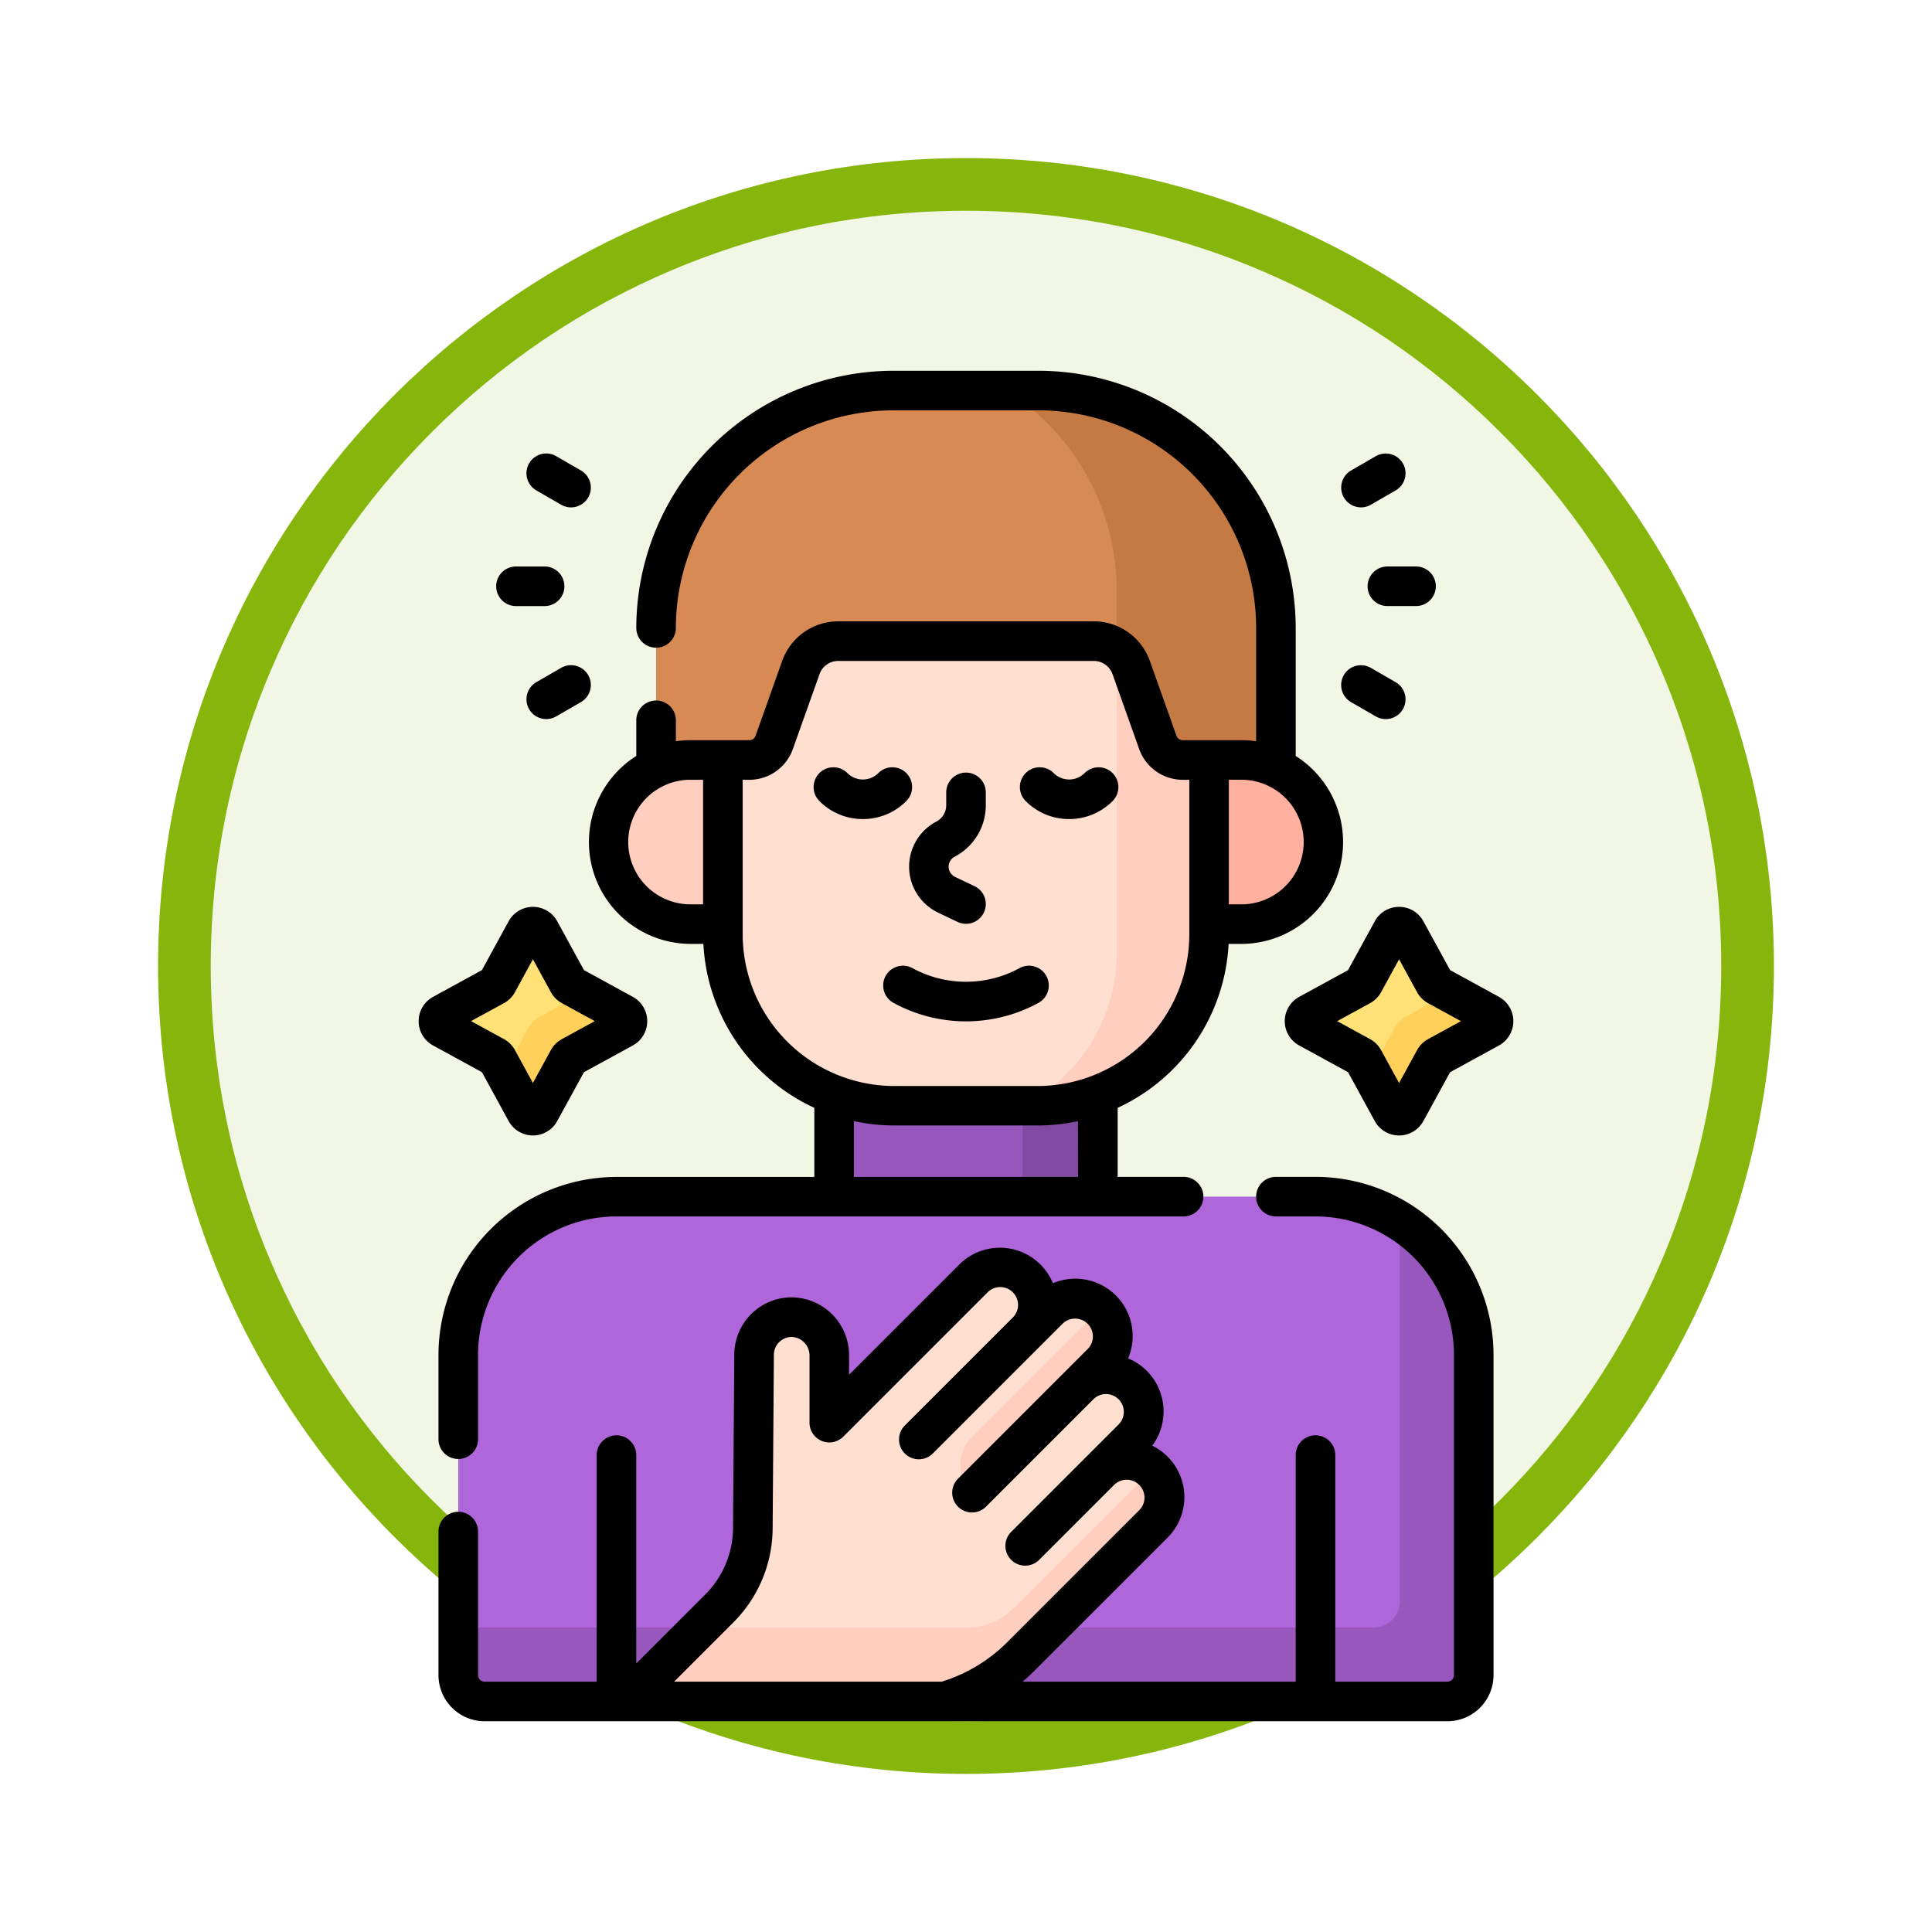 <svg xmlns="http://www.w3.org/2000/svg" xmlns:xlink="http://www.w3.org/1999/xlink" width="110" height="110" viewBox="0 0 110 110">
  <defs>
    <filter id="Path_982547" x="0" y="0" width="110" height="110" filterUnits="userSpaceOnUse">
      <feOffset dy="3" input="SourceAlpha"/>
      <feGaussianBlur stdDeviation="3" result="blur"/>
      <feFlood flood-opacity="0.161"/>
      <feComposite operator="in" in2="blur"/>
      <feComposite in="SourceGraphic"/>
    </filter>
  </defs>
  <g id="Group_1218517" data-name="Group 1218517" transform="translate(-799 -3155.715)">
    <g id="Group_1217933" data-name="Group 1217933">
      <g id="Group_1200150" data-name="Group 1200150" transform="translate(1 453.715)">
        <g id="Group_1185951" data-name="Group 1185951" transform="translate(-0.461 1748.71)">
          <g id="Group_1184083" data-name="Group 1184083" transform="translate(-32.778 -1471.71)">
            <g id="Group_1183743" data-name="Group 1183743" transform="translate(459.195 -389)">
              <g id="Group_1181545" data-name="Group 1181545" transform="translate(-5.417 -130)">
                <g id="Group_1177562" data-name="Group 1177562" transform="translate(0 -12113)">
                  <g id="Group_1173147" data-name="Group 1173147" transform="translate(386.461 15063)">
                    <g id="Group_1163801" data-name="Group 1163801" transform="translate(0 0)">
                      <g id="Group_1163014" data-name="Group 1163014">
                        <g id="Group_1157015" data-name="Group 1157015" transform="translate(0 0)">
                          <g id="Group_1155792" data-name="Group 1155792" transform="translate(0 0)">
                            <g id="Group_1154703" data-name="Group 1154703">
                              <g id="Group_1150789" data-name="Group 1150789">
                                <g id="Group_1154212" data-name="Group 1154212">
                                  <g id="Group_1152583" data-name="Group 1152583">
                                    <g id="Group_1146973" data-name="Group 1146973" transform="translate(0 0)">
                                      <g id="Group_1146954" data-name="Group 1146954">
                                        <g transform="matrix(1, 0, 0, 1, -9, -6)" filter="url(#Path_982547)">
                                          <g id="Path_982547-2" data-name="Path 982547" transform="translate(9 6)" fill="#f2f7e5">
                                            <path d="M 46 90.5 C 39.992 90.5 34.164 89.324 28.679 87.003 C 23.38 84.762 18.621 81.553 14.534 77.466 C 10.446 73.379 7.238 68.62 4.996 63.321 C 2.676 57.836 1.5 52.008 1.5 46 C 1.5 39.992 2.676 34.164 4.996 28.679 C 7.238 23.38 10.446 18.621 14.534 14.534 C 18.621 10.446 23.38 7.238 28.679 4.996 C 34.164 2.676 39.992 1.5 46 1.5 C 52.008 1.5 57.836 2.676 63.321 4.996 C 68.62 7.238 73.379 10.446 77.466 14.534 C 81.554 18.621 84.762 23.38 87.004 28.679 C 89.324 34.164 90.5 39.992 90.5 46 C 90.5 52.008 89.324 57.836 87.004 63.321 C 84.762 68.62 81.554 73.379 77.466 77.466 C 73.379 81.553 68.62 84.762 63.321 87.003 C 57.836 89.324 52.008 90.5 46 90.5 Z" stroke="none"/>
                                            <path d="M 46 3 C 40.194 3 34.563 4.136 29.263 6.378 C 24.143 8.544 19.544 11.644 15.594 15.594 C 11.644 19.544 8.544 24.143 6.378 29.263 C 4.137 34.563 3 40.194 3 46 C 3 51.806 4.137 57.437 6.378 62.737 C 8.544 67.857 11.644 72.455 15.594 76.405 C 19.544 80.355 24.143 83.456 29.263 85.622 C 34.563 87.863 40.194 89 46 89 C 51.806 89 57.437 87.863 62.737 85.622 C 67.857 83.456 72.456 80.355 76.406 76.405 C 80.356 72.455 83.456 67.857 85.622 62.737 C 87.864 57.437 89 51.806 89 46 C 89 40.194 87.864 34.563 85.622 29.263 C 83.456 24.143 80.356 19.544 76.406 15.594 C 72.456 11.644 67.857 8.544 62.737 6.378 C 57.437 4.136 51.806 3 46 3 M 46 -7.62939453125e-06 C 71.405 -7.62939453125e-06 92 20.595 92 46 C 92 71.405 71.405 92 46 92 C 20.595 92 7.62939453125e-06 71.405 7.62939453125e-06 46 C 7.62939453125e-06 20.595 20.595 -7.62939453125e-06 46 -7.62939453125e-06 Z" stroke="none" fill="#86b60c"/>
                                          </g>
                                        </g>
                                      </g>
                                    </g>
                                  </g>
                                </g>
                              </g>
                            </g>
                          </g>
                        </g>
                      </g>
                    </g>
                  </g>
                </g>
              </g>
            </g>
          </g>
        </g>
      </g>
      <g id="conciencia-de-si-mismo" transform="translate(774.365 3176.825)">
        <g id="Group_1217931" data-name="Group 1217931" transform="translate(49.595 1.126)">
          <g id="Group_1217930" data-name="Group 1217930" transform="translate(0)">
            <path id="Path_1090165" data-name="Path 1090165" d="M221.018,279.508v-6.115a9.559,9.559,0,0,1-3.43.635H209.43a9.559,9.559,0,0,1-3.43-.635v6.115Z" transform="translate(-183.469 -233.462)" fill="#9857bd"/>
            <path id="Path_1090166" data-name="Path 1090166" d="M277.492,274.028v5.48h4.281v-6.115a9.559,9.559,0,0,1-3.43.635h-.851Z" transform="translate(-244.224 -233.462)" fill="#814aa0"/>
            <path id="Path_1090167" data-name="Path 1090167" d="M119.816,341.854H65a1.5,1.5,0,0,1-1.5-1.5v-18.23a9.011,9.011,0,0,1,9.011-9.011h39.8a9.011,9.011,0,0,1,9.011,9.011v18.23A1.5,1.5,0,0,1,119.816,341.854Z" transform="translate(-62.369 -267.216)" fill="#af66da"/>
            <path id="Path_1090168" data-name="Path 1090168" d="M117.113,322.367v21.645a1.5,1.5,0,0,1-1.5,1.5H63.5v2.7a1.5,1.5,0,0,0,1.5,1.5h54.814a1.5,1.5,0,0,0,1.5-1.5v-18.23A9,9,0,0,0,117.113,322.367Z" transform="translate(-62.369 -275.082)" fill="#9857bd"/>
            <g id="Group_1217924" data-name="Group 1217924" transform="translate(10.702 49.931)">
              <g id="Group_1217922" data-name="Group 1217922" transform="translate(15.997 0.567)">
                <path id="Path_1090169" data-name="Path 1090169" d="M240.541,343.819c-.021-.021-.044-.04-.066-.06l-6.066,6.066a2.23,2.23,0,0,0,0,3.154l6.132-6.132A2.141,2.141,0,0,0,240.541,343.819Z" transform="translate(-233.756 -343.759)" fill="#ffcebf"/>
              </g>
              <path id="Path_1090170" data-name="Path 1090170" d="M280.8,384.083l-6.066,6.066a2.23,2.23,0,0,0,0,3.154l6.132-6.132a2.141,2.141,0,0,0-.062-3.088Z" transform="translate(-252.027 -377.46)" fill="#ffcebf"/>
              <path id="Path_1090171" data-name="Path 1090171" d="M157.248,351.541a2.141,2.141,0,0,0-3.028,0l1.849-1.849a2.141,2.141,0,0,0-3.028-3.028l1.265-1.265a2.141,2.141,0,0,0-3.028-3.028l-1.265,1.265a2.141,2.141,0,0,0-3.028-3.028l-8.2,8.2v-3.8a2.181,2.181,0,0,0-2.038-2.2,2.141,2.141,0,0,0-2.245,2.139l-.071,9.877a6.545,6.545,0,0,1-1.917,4.575l-5.285,5.285h18.119a10.126,10.126,0,0,0,4.344-2.566l7.553-7.553a2.141,2.141,0,0,0,0-3.028Z" transform="translate(-127.232 -339.981)" fill="#ffdfcf"/>
              <g id="Group_1217923" data-name="Group 1217923" transform="translate(19.025 2.33)">
                <path id="Path_1090172" data-name="Path 1090172" d="M261.9,355.5l-7.331,7.331a2.23,2.23,0,0,0,0,3.154l7.4-7.4a2.141,2.141,0,0,0-.062-3.088Z" transform="translate(-253.918 -355.497)" fill="#ffcebf"/>
              </g>
            </g>
            <path id="Path_1090173" data-name="Path 1090173" d="M140.465,28.682h3.45a1.5,1.5,0,0,0,1.415-1l1.556-4.371a2.1,2.1,0,0,1,1.981-1.4h14.559a2.107,2.107,0,0,1,1.981,1.4l1.52,4.271a1.656,1.656,0,0,0,1.556,1.1h3.344a4.5,4.5,0,0,1,1.965.45V21.016A13.516,13.516,0,0,0,160.275,7.5h-8.26A13.516,13.516,0,0,0,138.5,21.016v8.116a4.5,4.5,0,0,1,1.966-.45Z" transform="translate(-126.105 -7.5)" fill="#d88a55"/>
            <g id="Group_1217925" data-name="Group 1217925" transform="translate(32.35)">
              <path id="Path_1090174" data-name="Path 1090174" d="M273.2,7.5h-1.82a13.505,13.505,0,0,1,6.274,11.413v3.459a2.1,2.1,0,0,1,.676.941l1.52,4.271a1.656,1.656,0,0,0,1.556,1.1h3.344a4.5,4.5,0,0,1,1.965.45V21.016A13.516,13.516,0,0,0,273.2,7.5Z" transform="translate(-271.382 -7.5)" fill="#c57a44"/>
            </g>
            <g id="Group_1217926" data-name="Group 1217926" transform="translate(9.686 21.032)">
              <path id="Path_1090175" data-name="Path 1090175" d="M127.13,147.55h-1.99a4.674,4.674,0,1,0,0,9.347h1.99Z" transform="translate(-120.466 -147.55)" fill="#ffcebf"/>
            </g>
            <path id="Path_1090176" data-name="Path 1090176" d="M349.149,147.55h-1.99V156.9h1.99a4.674,4.674,0,0,0,0-9.347Z" transform="translate(-303.429 -126.518)" fill="#ffb09e"/>
            <path id="Path_1090177" data-name="Path 1090177" d="M190.017,109.26a1.5,1.5,0,0,1-1.415-1l-1.52-4.271a2.253,2.253,0,0,0-2.122-1.5H170.4a2.253,2.253,0,0,0-2.122,1.5l-1.52,4.271a1.5,1.5,0,0,1-1.415,1h-1.5v9.922a9.761,9.761,0,0,0,9.761,9.761h8.157a9.761,9.761,0,0,0,9.761-9.761V109.26Z" transform="translate(-147.64 -88.228)" fill="#ffdfcf"/>
            <path id="Path_1090178" data-name="Path 1090178" d="M286.6,111.617a1.5,1.5,0,0,1-1.415-1l-1.52-4.271a2.25,2.25,0,0,0-.818-1.081V122.59a9.759,9.759,0,0,1-5.356,8.71h.851a9.762,9.762,0,0,0,9.761-9.761v-9.922Z" transform="translate(-244.224 -90.585)" fill="#ffcebf"/>
            <g id="Group_1217929" data-name="Group 1217929" transform="translate(0 30.522)">
              <path id="Path_1090179" data-name="Path 1090179" d="M61.745,210.978l1.617,2.956a.451.451,0,0,0,.179.179L66.5,215.73a.45.45,0,0,1,0,.791l-2.956,1.617a.451.451,0,0,0-.179.179l-1.617,2.956a.45.45,0,0,1-.791,0l-1.617-2.956a.451.451,0,0,0-.179-.179L56.2,216.52a.45.45,0,0,1,0-.791l2.956-1.617a.451.451,0,0,0,.179-.179l1.617-2.956A.451.451,0,0,1,61.745,210.978Z" transform="translate(-55.968 -210.743)" fill="#ffe177"/>
              <path id="Path_1090180" data-name="Path 1090180" d="M390.135,210.978l1.617,2.956a.451.451,0,0,0,.179.179l2.956,1.617a.45.45,0,0,1,0,.791l-2.956,1.617a.451.451,0,0,0-.179.179l-1.617,2.956a.45.45,0,0,1-.79,0l-1.617-2.956a.451.451,0,0,0-.179-.179l-2.956-1.617a.45.45,0,0,1,0-.791l2.956-1.617a.451.451,0,0,0,.179-.179l1.617-2.956A.45.45,0,0,1,390.135,210.978Z" transform="translate(-335.042 -210.743)" fill="#ffe177"/>
              <g id="Group_1217927" data-name="Group 1217927" transform="translate(53.072 3.756)">
                <path id="Path_1090181" data-name="Path 1090181" d="M416.141,236.983l-2.25-1.231-2.538,1.388a1.5,1.5,0,0,0-.6.6l-1.388,2.538,1.231,2.251a.45.45,0,0,0,.791,0l1.617-2.956a.451.451,0,0,1,.179-.179l2.956-1.617A.451.451,0,0,0,416.141,236.983Z" transform="translate(-409.367 -235.752)" fill="#ffd15b"/>
              </g>
              <g id="Group_1217928" data-name="Group 1217928" transform="translate(3.756 3.756)">
                <path id="Path_1090182" data-name="Path 1090182" d="M87.751,236.983,85.5,235.752l-2.538,1.388a1.5,1.5,0,0,0-.6.6l-1.388,2.538,1.231,2.251a.45.45,0,0,0,.791,0l1.617-2.956a.451.451,0,0,1,.179-.179l2.956-1.617A.451.451,0,0,0,87.751,236.983Z" transform="translate(-80.977 -235.752)" fill="#ffd15b"/>
              </g>
            </g>
          </g>
          <path id="Path_1090183" data-name="Path 1090183" d="M157.186,416.557h0l-7.906,7.9a3.755,3.755,0,0,1-2.654,1.1H131.437l-4.2,4.2h18.12A10.126,10.126,0,0,0,149.7,427.2l7.553-7.553a2.141,2.141,0,0,0-.063-3.088Z" transform="translate(-116.53 -355.126)" fill="#ffcebf"/>
        </g>
        <g id="Group_1217932" data-name="Group 1217932" transform="translate(48.469 0)">
          <path id="Path_1090184" data-name="Path 1090184" d="M70.355,32.632h.728A10.9,10.9,0,0,0,77.4,41.966V45.9H66.137A10.148,10.148,0,0,0,56,56.032v4.8a1.126,1.126,0,1,0,2.253,0v-4.8a7.893,7.893,0,0,1,7.884-7.884H98.423a1.126,1.126,0,0,0,0-2.253H94.67v-3.93a10.9,10.9,0,0,0,6.317-9.333h.728a5.8,5.8,0,0,0,3.092-10.7V14.642A14.659,14.659,0,0,0,90.165,0h-8.26A14.659,14.659,0,0,0,67.263,14.641a1.126,1.126,0,0,0,2.253,0A12.4,12.4,0,0,1,81.905,2.253h8.26a12.4,12.4,0,0,1,12.39,12.39v6.451a5.812,5.812,0,0,0-.839-.061H98.372a.376.376,0,0,1-.354-.25L96.5,16.512a3.386,3.386,0,0,0-3.183-2.246H78.756a3.385,3.385,0,0,0-3.183,2.246l-1.52,4.271a.376.376,0,0,1-.354.25H70.355a5.834,5.834,0,0,0-.839.061V19.9a1.126,1.126,0,0,0-2.253,0v2.031a5.8,5.8,0,0,0,3.092,10.7ZM101,23.285h.714a3.547,3.547,0,0,1,0,7.095H101ZM92.418,45.9H79.653V42.721a10.877,10.877,0,0,0,2.3.248h8.157a10.877,10.877,0,0,0,2.3-.248Zm-19.1-22.611H73.7a2.633,2.633,0,0,0,2.476-1.747l1.52-4.271a1.129,1.129,0,0,1,1.061-.749H93.315a1.129,1.129,0,0,1,1.061.748l1.52,4.271a2.633,2.633,0,0,0,2.476,1.747h.377v8.8a8.645,8.645,0,0,1-8.635,8.635H81.956a8.645,8.645,0,0,1-8.635-8.635v-8.8Zm-2.967,0h.714V30.38h-.714a3.547,3.547,0,0,1,0-7.095Z" transform="translate(-54.869 0)"/>
          <path id="Path_1090185" data-name="Path 1090185" d="M236.062,160.311l1.106.527a1.126,1.126,0,0,0,.969-2.034l-1.106-.527a.645.645,0,0,1-.022-1.153,3.293,3.293,0,0,0,1.77-2.926v-.733a1.126,1.126,0,1,0-2.253,0v.733a1.047,1.047,0,0,1-.563.93,2.9,2.9,0,0,0,.1,5.183Z" transform="translate(-206.486 -129.46)"/>
          <path id="Path_1090186" data-name="Path 1090186" d="M226.27,225.692a1.126,1.126,0,0,0-1.075,1.98,8.616,8.616,0,0,0,8.251,0,1.126,1.126,0,0,0-1.075-1.98A6.372,6.372,0,0,1,226.27,225.692Z" transform="translate(-198.155 -191.682)"/>
          <path id="Path_1090187" data-name="Path 1090187" d="M279.235,153.284a3.476,3.476,0,0,0,2.474-1.025,1.126,1.126,0,0,0-1.593-1.593,1.246,1.246,0,0,1-1.762,0,1.126,1.126,0,0,0-1.593,1.593A3.475,3.475,0,0,0,279.235,153.284Z" transform="translate(-242.197 -127.76)"/>
          <path id="Path_1090188" data-name="Path 1090188" d="M201.031,153.284a3.476,3.476,0,0,0,2.474-1.025,1.126,1.126,0,0,0-1.593-1.593,1.246,1.246,0,0,1-1.762,0,1.126,1.126,0,0,0-1.593,1.593A3.475,3.475,0,0,0,201.031,153.284Z" transform="translate(-175.737 -127.76)"/>
          <path id="Path_1090189" data-name="Path 1090189" d="M91.338,111.775l-1.412.815a1.126,1.126,0,1,0,1.126,1.951l1.412-.815a1.126,1.126,0,0,0-1.126-1.951Z" transform="translate(-83.222 -94.861)"/>
          <path id="Path_1090190" data-name="Path 1090190" d="M79.009,76.462H80.64a1.126,1.126,0,0,0,0-2.253H79.009a1.126,1.126,0,0,0,0,2.253Z" transform="translate(-73.466 -63.065)"/>
          <path id="Path_1090191" data-name="Path 1090191" d="M89.925,33.465l1.412.815a1.126,1.126,0,0,0,1.126-1.951l-1.412-.815a1.126,1.126,0,1,0-1.126,1.951Z" transform="translate(-83.221 -26.653)"/>
          <path id="Path_1090192" data-name="Path 1090192" d="M399.922,111.775a1.126,1.126,0,1,0-1.126,1.951l1.412.815a1.126,1.126,0,0,0,1.126-1.951Z" transform="translate(-345.706 -94.86)"/>
          <path id="Path_1090193" data-name="Path 1090193" d="M408.258,75.335a1.126,1.126,0,0,0,1.126,1.126h1.631a1.126,1.126,0,0,0,0-2.253h-1.631A1.126,1.126,0,0,0,408.258,75.335Z" transform="translate(-354.226 -63.065)"/>
          <path id="Path_1090194" data-name="Path 1090194" d="M399.359,34.433a1.121,1.121,0,0,0,.562-.151l1.412-.815a1.126,1.126,0,1,0-1.126-1.951l-1.412.815a1.126,1.126,0,0,0,.564,2.1Z" transform="translate(-345.705 -26.654)"/>
          <path id="Path_1090195" data-name="Path 1090195" d="M53.594,215.44a1.576,1.576,0,0,0,1.383.82h0a1.577,1.577,0,0,0,1.384-.82l1.522-2.782,2.783-1.522a1.577,1.577,0,0,0,0-2.767l-2.783-1.522-1.522-2.782h0a1.576,1.576,0,0,0-1.383-.82h0a1.576,1.576,0,0,0-1.383.82l-1.522,2.782-2.782,1.522a1.577,1.577,0,0,0,0,2.767l2.783,1.522Zm-.267-6.712a1.573,1.573,0,0,0,.627-.627l1.024-1.872L56,208.1a1.573,1.573,0,0,0,.627.627l1.872,1.024-1.872,1.024A1.573,1.573,0,0,0,56,211.4l-1.024,1.872L53.953,211.4a1.573,1.573,0,0,0-.627-.627l-1.872-1.024Z" transform="translate(-48.469 -172.722)"/>
          <path id="Path_1090196" data-name="Path 1090196" d="M389.055,208.369l-2.783-1.522-1.522-2.782a1.576,1.576,0,0,0-1.383-.82h0a1.577,1.577,0,0,0-1.384.82l-1.522,2.782-2.783,1.522a1.577,1.577,0,0,0,0,2.767l2.783,1.522,1.522,2.783a1.576,1.576,0,0,0,1.383.82h0a1.576,1.576,0,0,0,1.383-.82l1.522-2.782,2.782-1.522a1.577,1.577,0,0,0,0-2.767Zm-4.037,2.407a1.573,1.573,0,0,0-.627.627l-1.024,1.872-1.024-1.872a1.573,1.573,0,0,0-.627-.627l-1.872-1.024,1.872-1.024a1.574,1.574,0,0,0,.627-.627l1.024-1.872,1.024,1.872a1.573,1.573,0,0,0,.627.627l1.872,1.024Z" transform="translate(-327.543 -172.722)"/>
          <path id="Path_1090197" data-name="Path 1090197" d="M105.934,305.611h-2.254a1.126,1.126,0,0,0,0,2.253h2.254a7.893,7.893,0,0,1,7.884,7.884v18.23a.376.376,0,0,1-.375.375H107.06v-12.9a1.126,1.126,0,0,0-2.253,0v12.9H89.255c.243-.2.477-.418.7-.643l7.553-7.553a3.26,3.26,0,0,0-.87-5.24,3.267,3.267,0,0,0-1.373-4.97,3.264,3.264,0,0,0-4.281-4.278,3.267,3.267,0,0,0-5.331-1.066l-5.676,5.676h0l-.6.6V315.8a3.294,3.294,0,0,0-3.111-3.324,3.236,3.236,0,0,0-2.412.9,3.278,3.278,0,0,0-1.012,2.356l-.071,9.876a5.388,5.388,0,0,1-1.587,3.788l-3.923,3.923V321.454a1.126,1.126,0,0,0-2.253,0v12.9H58.628a.376.376,0,0,1-.375-.375v-8.171a1.126,1.126,0,0,0-2.253,0v8.171a2.631,2.631,0,0,0,2.628,2.628h54.814a2.631,2.631,0,0,0,2.628-2.628v-18.23A10.148,10.148,0,0,0,105.934,305.611ZM84.652,334.353H69.417l3.362-3.363a7.628,7.628,0,0,0,2.247-5.364l.071-9.885a1.015,1.015,0,0,1,1.065-1.013,1.058,1.058,0,0,1,.964,1.074v3.8a1.126,1.126,0,0,0,1.923.8l8.2-8.2a1.015,1.015,0,1,1,1.435,1.435l-6.132,6.132a1.126,1.126,0,0,0,1.593,1.593l7.4-7.4a1.015,1.015,0,0,1,1.435,1.435l-7.4,7.4a1.126,1.126,0,0,0,1.593,1.593l6.132-6.132a1.015,1.015,0,0,1,1.435,1.435l-6.132,6.132a1.126,1.126,0,0,0,1.593,1.593l4.282-4.282a1.015,1.015,0,0,1,1.435,1.435l-7.553,7.553A9.032,9.032,0,0,1,84.652,334.353Z" transform="translate(-54.869 -259.716)"/>
        </g>
      </g>
    </g>
  </g>
</svg>
